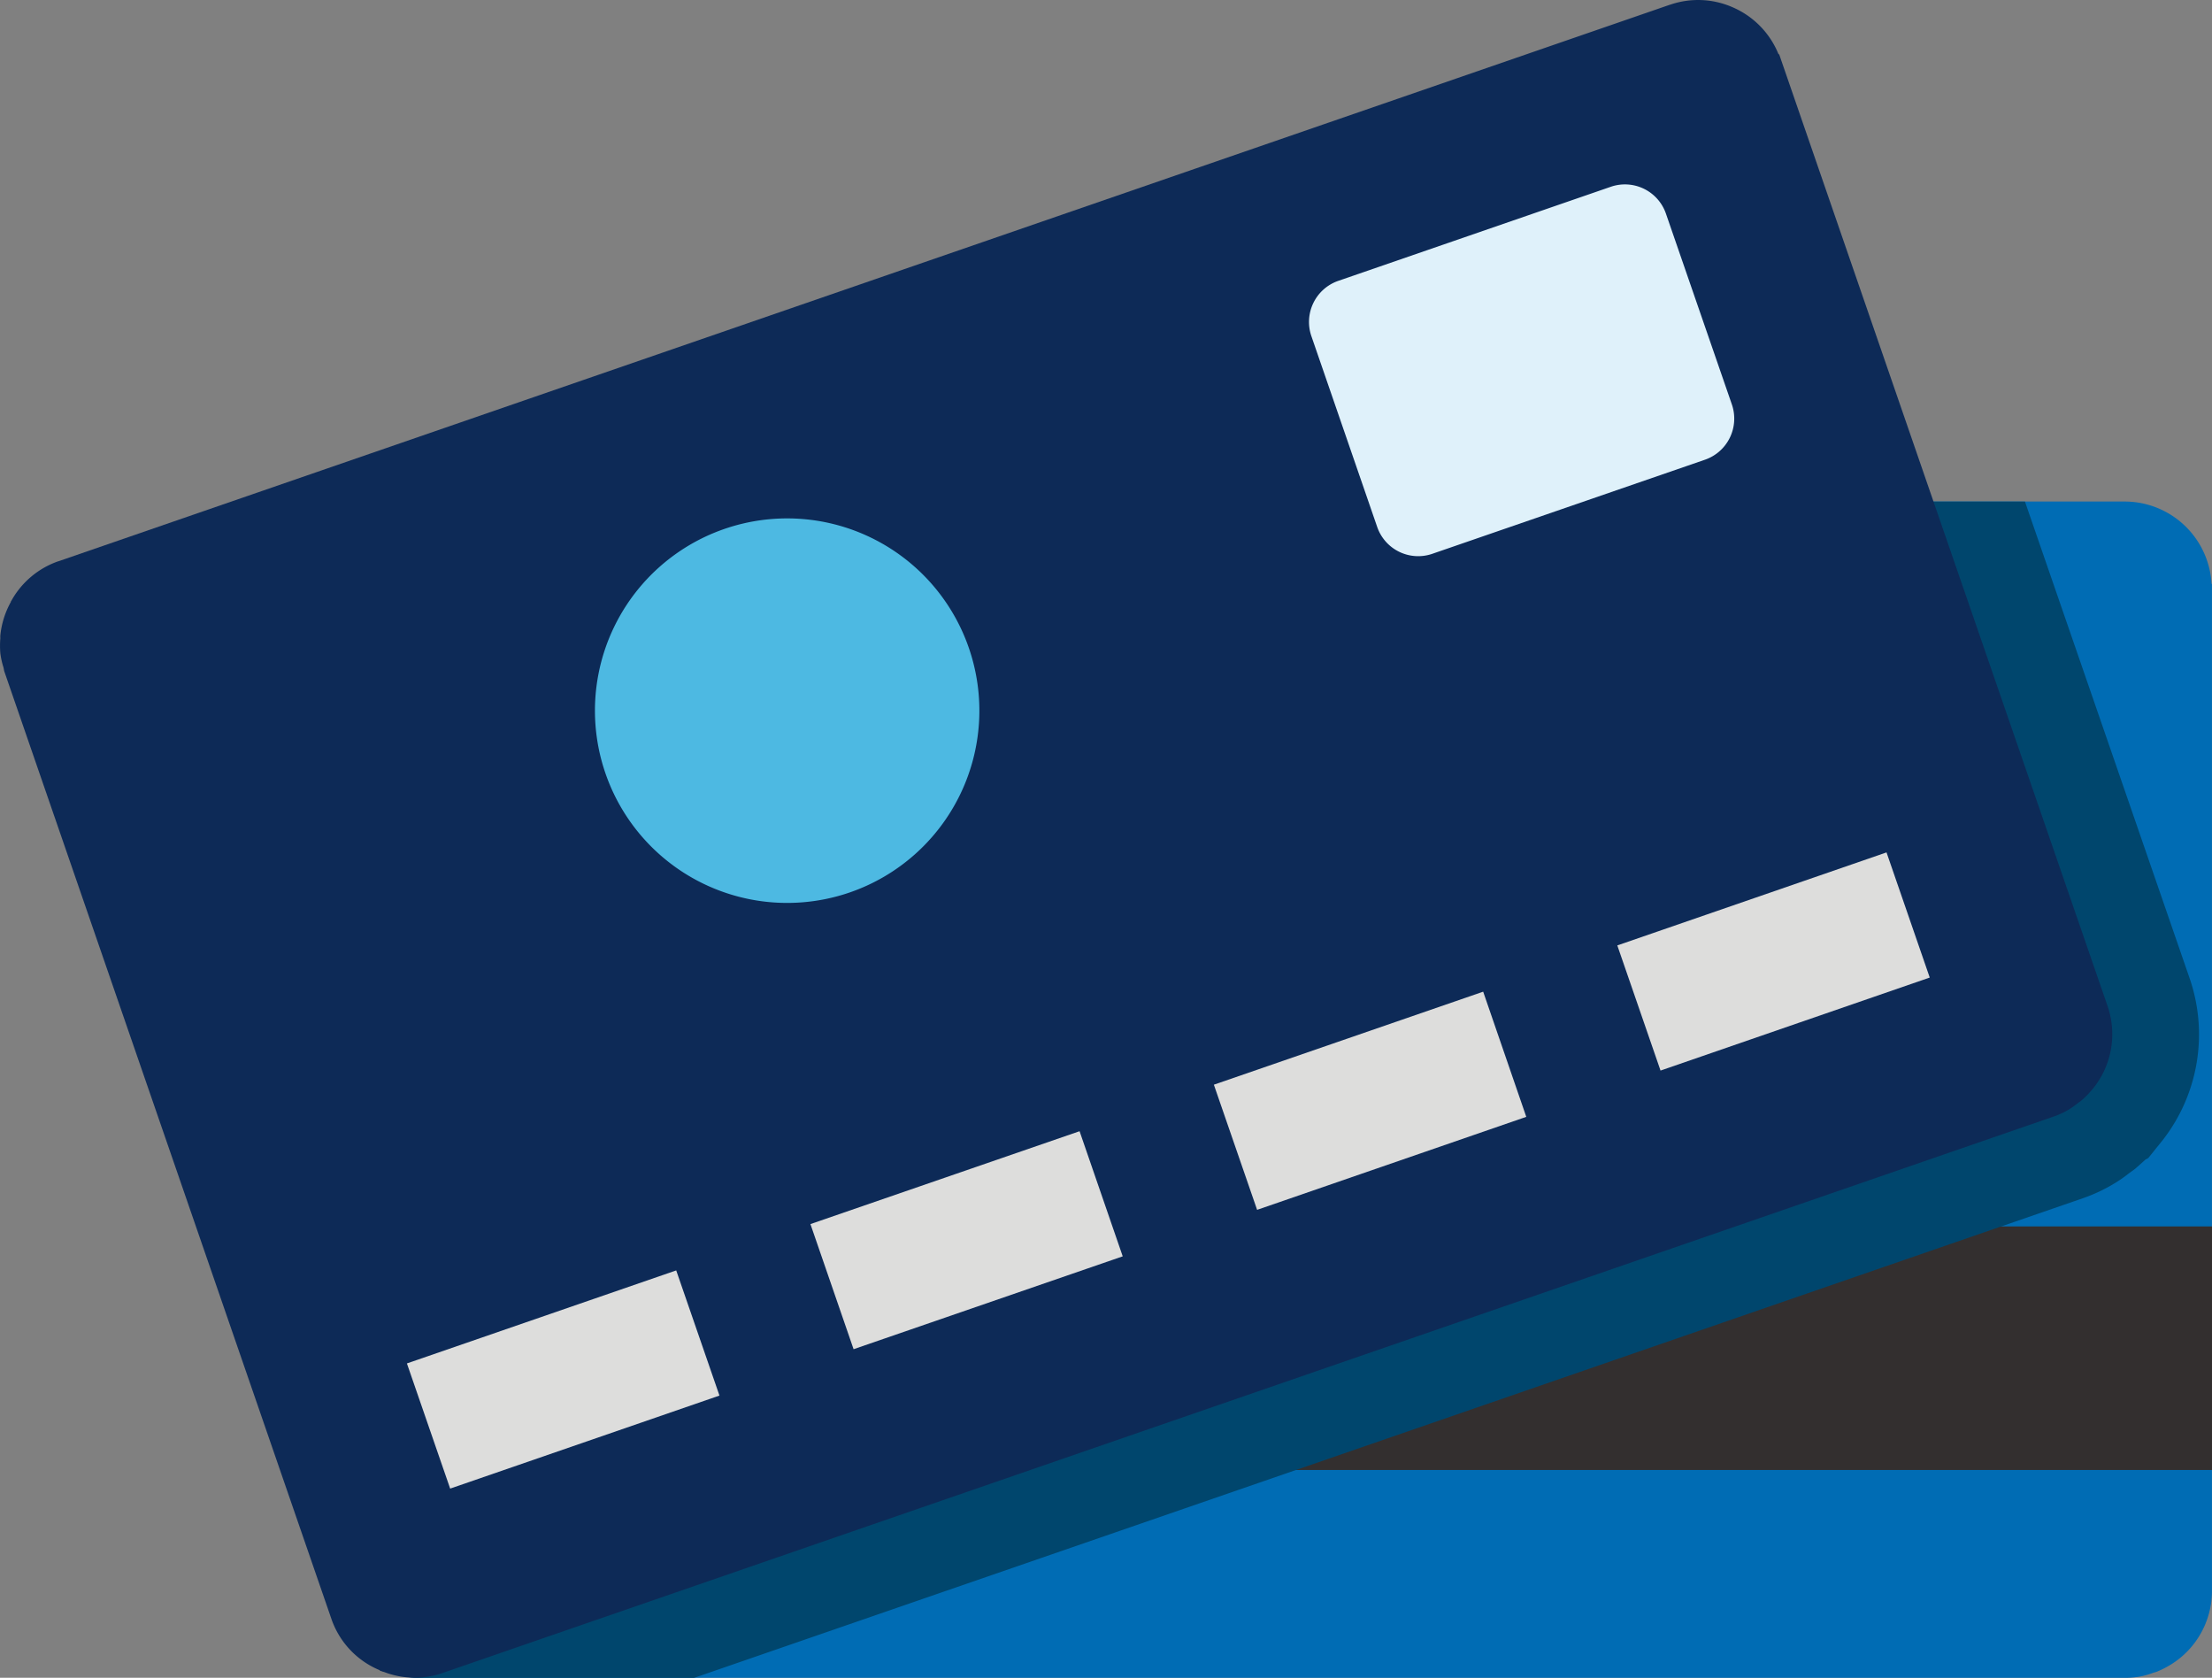 <svg xmlns="http://www.w3.org/2000/svg" width="165.339" height="125.374" viewBox="0 0 165.339 125.374">
  <rect x="0" y="0" width="165.339" height="125.374" fill="#808080" stroke="none"/>
  <g id="Group_652" data-name="Group 652" transform="translate(-244.268 -769.974)">
    <g id="Group_647" data-name="Group 647" transform="translate(0 8.914)">
      <g id="Group_421" data-name="Group 421" transform="translate(269.173 798.539)">
        <g id="Group_420" data-name="Group 420" transform="translate(0 0)">
          <g id="Group_419" data-name="Group 419">
            <g id="Group_418" data-name="Group 418">
              <g id="Group_417" data-name="Group 417">
                <g id="Group_416" data-name="Group 416">
                  <g id="Group_415" data-name="Group 415">
                    <g id="Group_414" data-name="Group 414">
                      <path id="Path_2954" data-name="Path 2954" d="M-5916.293,1927.081a6.509,6.509,0,0,0-6.44-6.166H-6050.22a6.427,6.427,0,0,0-4.238,1.625h0a.066.066,0,0,1-.019.018.478.478,0,0,0-.068.057h.012a6.636,6.636,0,0,0-1.568,2.111,1.874,1.874,0,0,0-.066.2,6.155,6.155,0,0,0-.371,1.075,6.2,6.2,0,0,0-.119,1.077h0c0,.106-.038.2-.038.307v74.953a6.387,6.387,0,0,0,2.172,4.755l-.024.016c.052.046.105.081.165.128.016.016.03.041.05.051h.011a6.359,6.359,0,0,0,4.1,1.528h127.487a5.952,5.952,0,0,0,1.247-.127,6.452,6.452,0,0,0,.814-.241c.105-.036.217-.057.317-.1a7.186,7.186,0,0,0,1-.512.041.041,0,0,1,.024-.013,6.474,6.474,0,0,0,3.068-5.478v-75.285Z" transform="translate(6056.695 -1920.915)" fill="#006cb4"/>
                    </g>
                  </g>
                </g>
              </g>
            </g>
          </g>
        </g>
      </g>
      <g id="Group_428" data-name="Group 428" transform="translate(269.171 852.708)">
        <g id="Group_427" data-name="Group 427" transform="translate(0 0)">
          <g id="Group_426" data-name="Group 426">
            <g id="Group_425" data-name="Group 425">
              <g id="Group_424" data-name="Group 424">
                <g id="Group_423" data-name="Group 423">
                  <g id="Group_422" data-name="Group 422">
                    <rect id="Rectangle_8" data-name="Rectangle 8" width="140.436" height="18.2" fill="#332f2f"/>
                  </g>
                </g>
              </g>
            </g>
          </g>
        </g>
      </g>
      <g id="Group_435" data-name="Group 435" transform="translate(269.173 798.539)">
        <g id="Group_434" data-name="Group 434" transform="translate(0 0)">
          <g id="Group_433" data-name="Group 433">
            <g id="Group_432" data-name="Group 432">
              <g id="Group_431" data-name="Group 431">
                <g id="Group_430" data-name="Group 430">
                  <g id="Group_429" data-name="Group 429">
                    <path id="Path_2955" data-name="Path 2955" d="M-5917.941,1956.519l-12.3-35.6H-6050.22a6.427,6.427,0,0,0-4.238,1.625h0a.066.066,0,0,1-.019.018.478.478,0,0,0-.068.057h.012a6.636,6.636,0,0,0-1.568,2.111,1.874,1.874,0,0,0-.066.2,6.155,6.155,0,0,0-.371,1.075,6.2,6.2,0,0,0-.119,1.077c0,.106-.038.2-.038.307v74.953a6.387,6.387,0,0,0,2.172,4.755l-.024.016c.052.046.105.081.165.128.016.016.03.041.05.051h.011a6.359,6.359,0,0,0,4.1,1.528h20.5l103.8-35.84a12.235,12.235,0,0,0,2.245-1.038,10.151,10.151,0,0,0,1.225-.842l.435-.313s.611-.537.782-.7l.208-.111,1.074-1.333A12.862,12.862,0,0,0-5917.941,1956.519Z" transform="translate(6056.695 -1920.915)" fill="#00466d"/>
                  </g>
                </g>
              </g>
            </g>
          </g>
        </g>
      </g>
      <g id="Group_443" data-name="Group 443" transform="translate(244.268 761.06)">
        <g id="Group_442" data-name="Group 442" transform="translate(0 0)">
          <g id="Group_441" data-name="Group 441">
            <g id="Group_440" data-name="Group 440">
              <g id="Group_439" data-name="Group 439">
                <g id="Group_438" data-name="Group 438">
                  <g id="Group_437" data-name="Group 437">
                    <g id="Group_436" data-name="Group 436">
                      <path id="Path_2956" data-name="Path 2956" d="M-6077.676,1693.349a6.454,6.454,0,0,0-3.45-3.536,6.406,6.406,0,0,0-4.65-.19h-.013l-120.482,41.6h-.014a6.422,6.422,0,0,0-3.477,2.925h0a.049.049,0,0,0-.011.025c-.018.027-.041.052-.052.074h.019a6.493,6.493,0,0,0-.792,2.511,1.652,1.652,0,0,0,0,.209,6.907,6.907,0,0,0,0,1.128,6.05,6.05,0,0,0,.235,1.056h0c.028.1.032.2.066.306l24.462,70.844a6.4,6.4,0,0,0,3.611,3.791l-.02.022c.064.029.127.041.2.065a.562.562,0,0,1,.067.036l.013-.014a6.36,6.36,0,0,0,4.366.111l120.509-41.61a6.142,6.142,0,0,0,1.133-.532,5.99,5.99,0,0,0,.692-.5,2.271,2.271,0,0,0,.269-.2,6.34,6.34,0,0,0,.782-.814.063.063,0,0,1,.019-.016,6.452,6.452,0,0,0,1.106-6.179l-24.451-70.845-.109-.313Z" transform="translate(6210.623 -1689.275)" fill="#0d2a57"/>
                    </g>
                  </g>
                </g>
              </g>
            </g>
          </g>
        </g>
      </g>
      <g id="Group_450" data-name="Group 450" transform="translate(342.11 774.839)">
        <g id="Group_449" data-name="Group 449" transform="translate(0 0)">
          <g id="Group_448" data-name="Group 448">
            <g id="Group_447" data-name="Group 447">
              <g id="Group_446" data-name="Group 446">
                <g id="Group_445" data-name="Group 445">
                  <g id="Group_444" data-name="Group 444">
                    <path id="Path_2957" data-name="Path 2957" d="M-5574.287,1790.884a3.25,3.25,0,0,1-2,4.12l-20.394,7.036a3.241,3.241,0,0,1-4.116-2l-4.924-14.273a3.249,3.249,0,0,1,2-4.12l20.389-7.037a3.242,3.242,0,0,1,4.111,2Z" transform="translate(5605.898 -1774.434)" fill="#dff1fa"/>
                  </g>
                </g>
              </g>
            </g>
          </g>
        </g>
      </g>
      <g id="Group_457" data-name="Group 457" transform="translate(288.735 799.796)">
        <g id="Group_456" data-name="Group 456" transform="translate(0 0)">
          <g id="Group_455" data-name="Group 455">
            <g id="Group_454" data-name="Group 454">
              <g id="Group_453" data-name="Group 453">
                <g id="Group_452" data-name="Group 452">
                  <g id="Group_451" data-name="Group 451">
                    <path id="Path_2958" data-name="Path 2958" d="M-5956.048,1938.363a14.368,14.368,0,0,1-8.888,18.271,14.367,14.367,0,0,1-18.271-8.889,14.366,14.366,0,0,1,8.888-18.271h0A14.368,14.368,0,0,1-5956.048,1938.363Z" transform="translate(5983.998 -1928.684)" fill="#4db9e2"/>
                  </g>
                </g>
              </g>
            </g>
          </g>
        </g>
      </g>
      <g id="Group_482" data-name="Group 482" transform="translate(274.683 824.758)">
        <g id="Group_463" data-name="Group 463" transform="translate(0 31.241)">
          <g id="Group_462" data-name="Group 462">
            <g id="Group_461" data-name="Group 461">
              <g id="Group_460" data-name="Group 460">
                <g id="Group_459" data-name="Group 459">
                  <g id="Group_458" data-name="Group 458">
                    <path id="Path_2959" data-name="Path 2959" d="M-5999.278,2285.4l-20.129,6.951-3.233-9.353,20.129-6.951Z" transform="translate(6022.64 -2276.051)" fill="#dddddc"/>
                  </g>
                </g>
              </g>
            </g>
          </g>
        </g>
        <g id="Group_469" data-name="Group 469" transform="translate(30.162 20.825)">
          <g id="Group_468" data-name="Group 468" transform="translate(0 0)">
            <g id="Group_467" data-name="Group 467" transform="translate(0 0)">
              <g id="Group_466" data-name="Group 466" transform="translate(0)">
                <g id="Group_465" data-name="Group 465" transform="translate(0)">
                  <g id="Group_464" data-name="Group 464">
                    <rect id="Rectangle_9" data-name="Rectangle 9" width="21.288" height="9.894" transform="matrix(0.945, -0.326, 0.326, 0.945, 0, 6.95)" fill="#dddddc"/>
                  </g>
                </g>
              </g>
            </g>
          </g>
        </g>
        <g id="Group_475" data-name="Group 475" transform="translate(60.317 10.409)">
          <g id="Group_474" data-name="Group 474">
            <g id="Group_473" data-name="Group 473">
              <g id="Group_472" data-name="Group 472">
                <g id="Group_471" data-name="Group 471">
                  <g id="Group_470" data-name="Group 470">
                    <path id="Path_2960" data-name="Path 2960" d="M-5626.491,2156.651l-20.12,6.95-3.232-9.352,20.13-6.951Z" transform="translate(5649.843 -2147.299)" fill="#dddddc"/>
                  </g>
                </g>
              </g>
            </g>
          </g>
        </g>
        <g id="Group_481" data-name="Group 481" transform="translate(90.473 0)">
          <g id="Group_480" data-name="Group 480" transform="translate(0 0)">
            <g id="Group_479" data-name="Group 479" transform="translate(0)">
              <g id="Group_478" data-name="Group 478" transform="translate(0)">
                <g id="Group_477" data-name="Group 477">
                  <g id="Group_476" data-name="Group 476">
                    <rect id="Rectangle_10" data-name="Rectangle 10" width="21.289" height="9.894" transform="translate(0 6.951) rotate(-19.057)" fill="#dddddc"/>
                  </g>
                </g>
              </g>
            </g>
          </g>
        </g>
      </g>
    </g>
  </g>
</svg>
